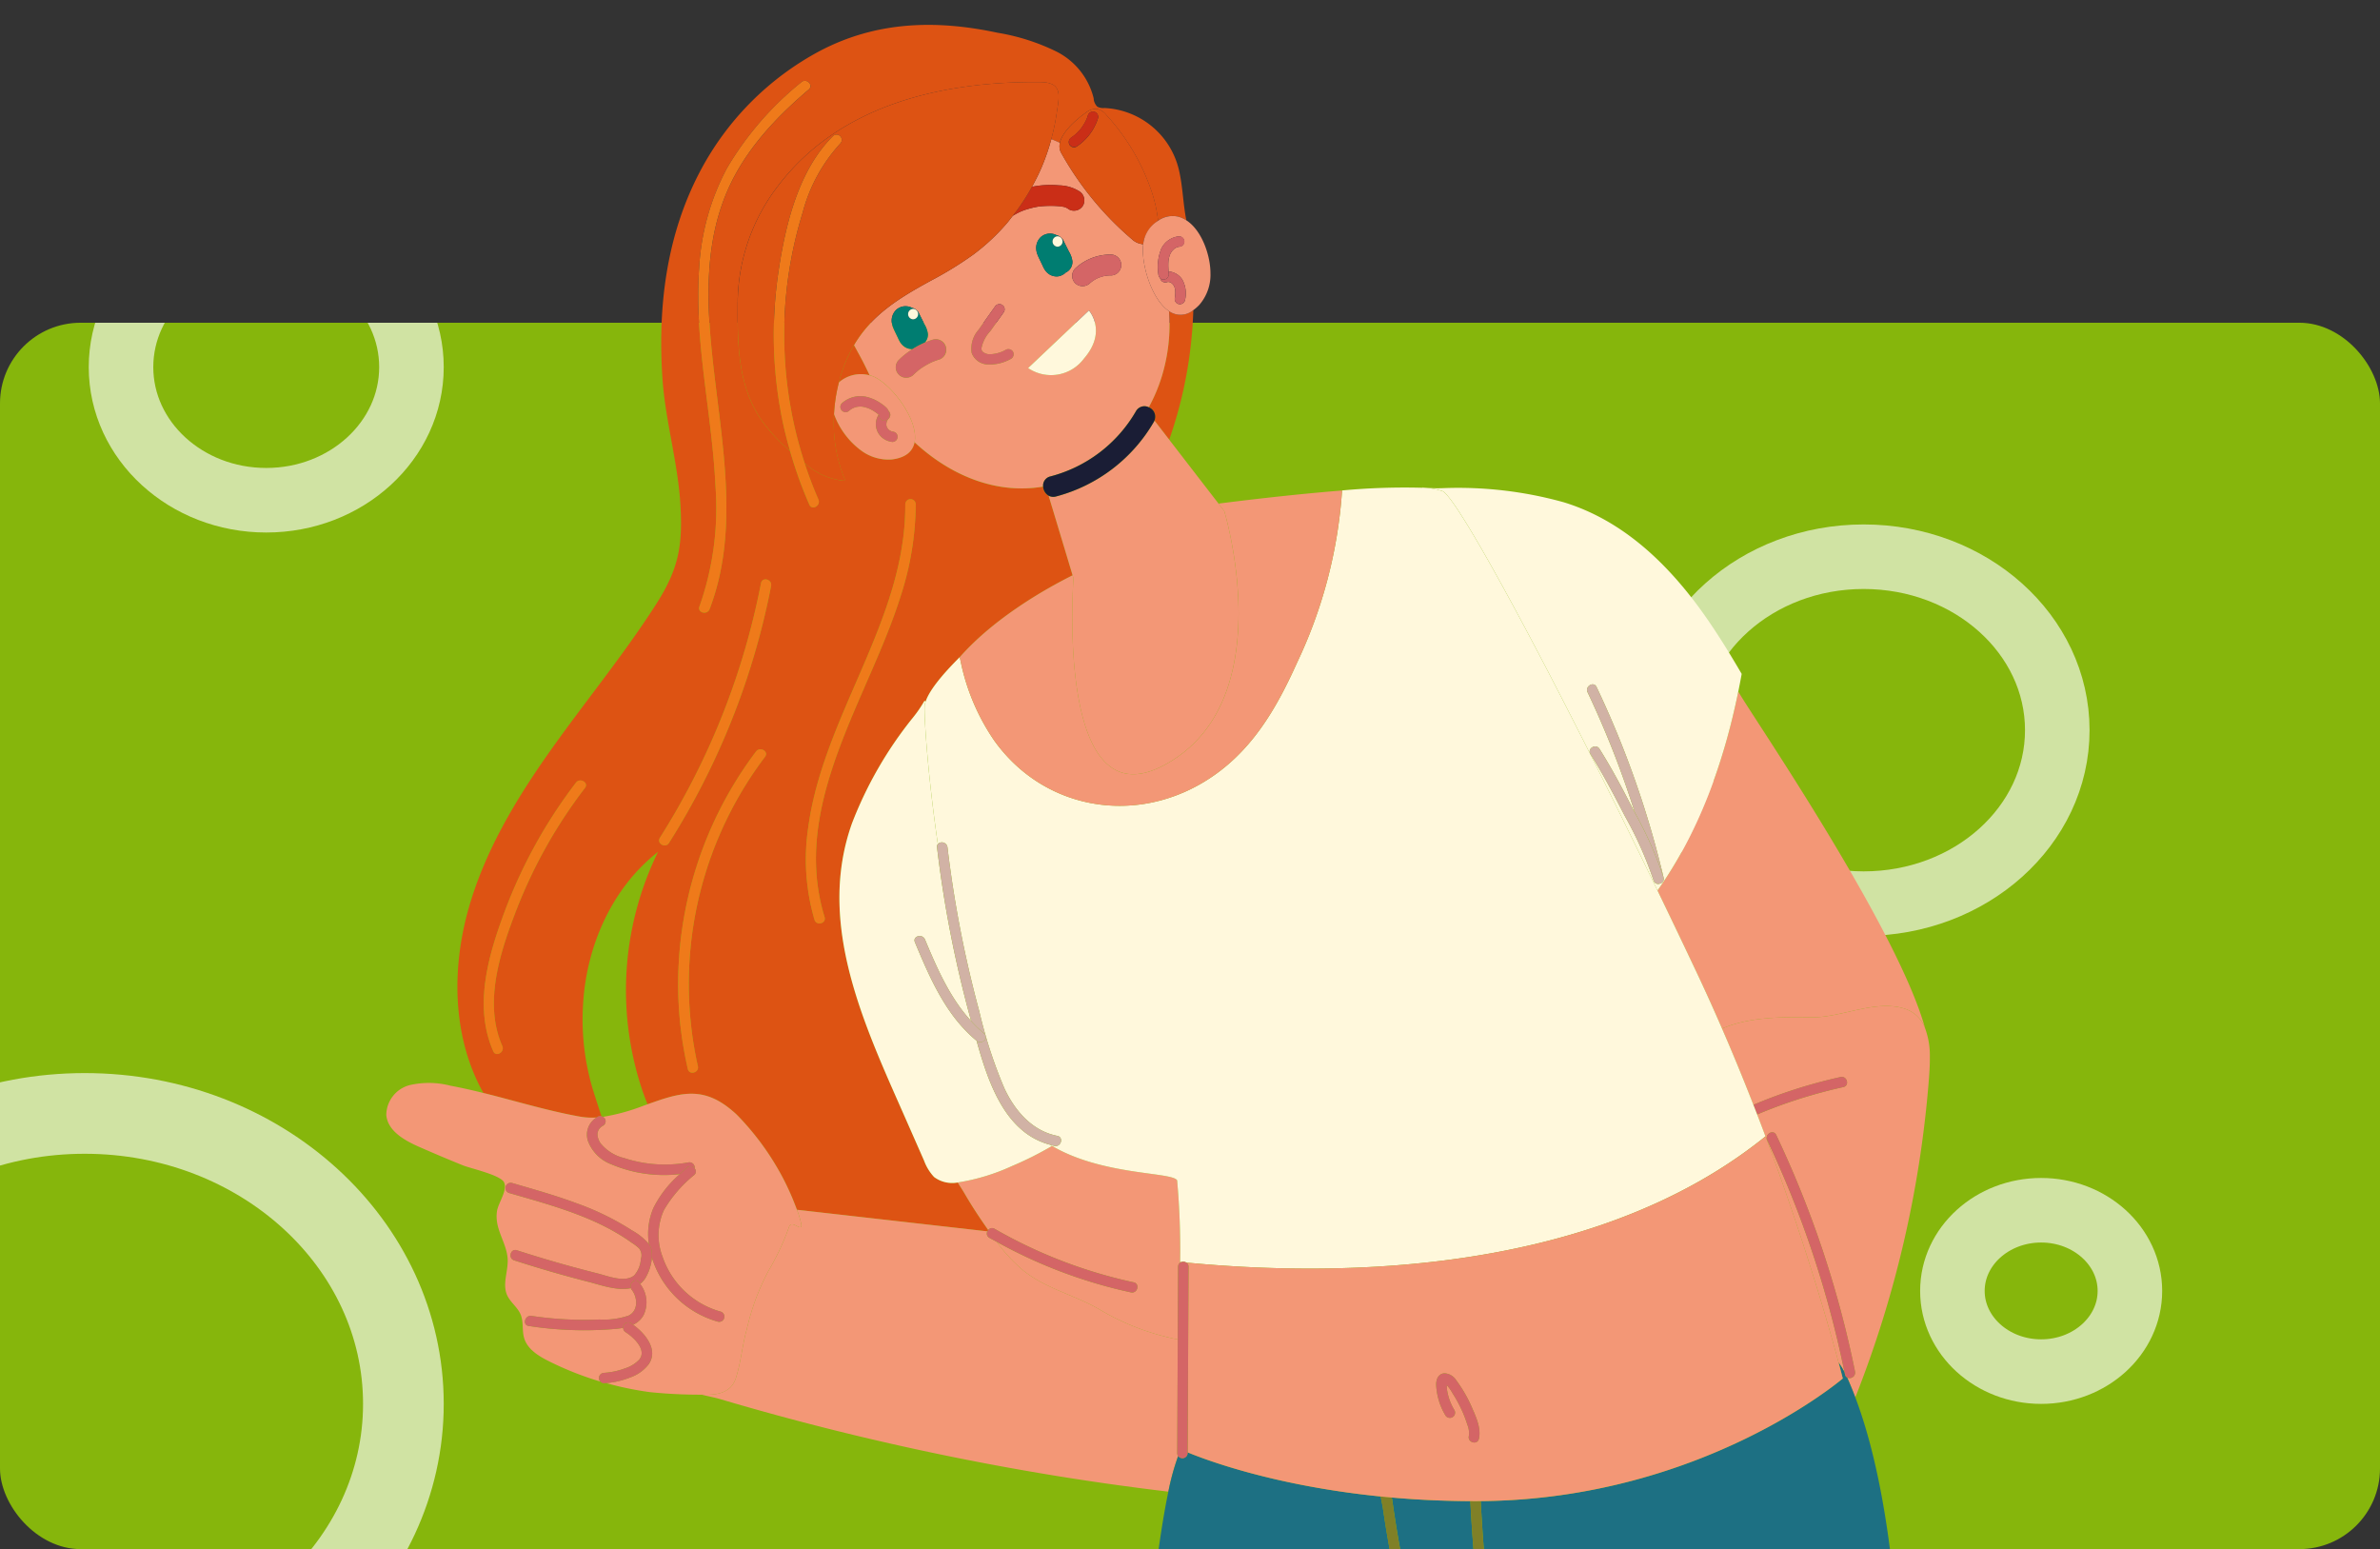 <svg xmlns="http://www.w3.org/2000/svg" xmlns:xlink="http://www.w3.org/1999/xlink" width="295" height="192" viewBox="0 0 295 192">
  <rect x="0" y="0" width="295" height="192" fill="#333333" stroke="none"/>
  <defs>
    <clipPath id="clip-path">
      <rect id="Rectángulo_414858" data-name="Rectángulo 414858" width="295" height="152" rx="10" transform="translate(1125.461 330)" fill="#273603"/>
    </clipPath>
    <clipPath id="clip-path-2">
      <rect id="Rectángulo_414859" data-name="Rectángulo 414859" width="214" height="192" transform="translate(1160.461 269)" fill="#fff" stroke="#707070" stroke-width="1" opacity="0.56"/>
    </clipPath>
  </defs>
  <g id="Grupo_1179828" data-name="Grupo 1179828" transform="translate(-1125.461 -290)">
    <g id="Enmascarar_grupo_1098798" data-name="Enmascarar grupo 1098798" clip-path="url(#clip-path)">
      <g id="Grupo_1179827" data-name="Grupo 1179827">
        <rect id="Rectángulo_414858-2" data-name="Rectángulo 414858" width="295" height="152" rx="10" transform="translate(1125.461 330)" fill="#86b60c"/>
        <g id="Elipse_13083" data-name="Elipse 13083" transform="translate(1091.461 423)" fill="none" stroke="#e6f0cd" stroke-width="10" opacity="0.78">
          <ellipse cx="44.5" cy="41" rx="44.5" ry="41" stroke="none"/>
          <ellipse cx="44.5" cy="41" rx="39.5" ry="36" fill="none"/>
        </g>
        <g id="Elipse_13084" data-name="Elipse 13084" transform="translate(1328.461 355)" fill="none" stroke="#e6f0cd" stroke-width="8" opacity="0.78">
          <ellipse cx="28" cy="25.5" rx="28" ry="25.5" stroke="none"/>
          <ellipse cx="28" cy="25.5" rx="24" ry="21.5" fill="none"/>
        </g>
        <g id="Elipse_13085" data-name="Elipse 13085" transform="translate(1136.461 315)" fill="none" stroke="#e6f0cd" stroke-width="8" opacity="0.78">
          <ellipse cx="22" cy="20.5" rx="22" ry="20.5" stroke="none"/>
          <ellipse cx="22" cy="20.5" rx="18" ry="16.5" fill="none"/>
        </g>
        <g id="Elipse_13086" data-name="Elipse 13086" transform="translate(1363.461 436)" fill="none" stroke="#e6f0cd" stroke-width="8" opacity="0.78">
          <ellipse cx="15" cy="14" rx="15" ry="14" stroke="none"/>
          <ellipse cx="15" cy="14" rx="11" ry="10" fill="none"/>
        </g>
      </g>
    </g>
    <g id="Enmascarar_grupo_1098797" data-name="Enmascarar grupo 1098797" transform="translate(0 21)" clip-path="url(#clip-path-2)">
      <g id="_16308819_60c822c622ab9023d35eb71c" data-name="16308819_60c822c622ab9023d35eb71c" transform="translate(708.952 110.819)">
        <path id="Trazado_1032831" data-name="Trazado 1032831" d="M625.471,800.079c-5.709,4.451-8.886,11.674-9.3,18.9a30.125,30.125,0,0,0,1.2,10.515c.109.354.537,1.707,1.08,3.35a.607.607,0,0,1,.18.079,24.8,24.8,0,0,0,4.97-1.358l.561-.2c-.307-.768-.578-1.515-.811-2.23A38.969,38.969,0,0,1,625.471,800.079Z" transform="translate(-127.395 -536.322)" fill="none"/>
        <path id="Trazado_1032832" data-name="Trazado 1032832" d="M1056.023,381.726a22.111,22.111,0,0,1-.961,8.3,20.6,20.6,0,0,1-1.549,3.614,1.247,1.247,0,0,1,.7,1.64l1.834,2.376a53.559,53.559,0,0,0,2.985-16.06A2.467,2.467,0,0,1,1056.023,381.726Z" transform="translate(-494.612 -184.983)" fill="#dd5313"/>
        <path id="Trazado_1032833" data-name="Trazado 1032833" d="M536.7,296.679c.051-.032.1-.069.15-.1a.608.608,0,0,1,.453-.057c-.543-1.643-.971-3-1.08-3.35a30.128,30.128,0,0,1-1.2-10.515c.411-7.227,3.589-14.45,9.3-18.9a38.969,38.969,0,0,0-2.118,29.059c.233.715.5,1.462.811,2.23,3.721-1.316,6.539-2.292,10.029.411q.521.4,1,.847a33.443,33.443,0,0,1,5.823,8.018,32.922,32.922,0,0,1,1.665,3.8L585.14,310.8a.723.723,0,0,1,.1-.163c-1.033-1.459-2.018-2.953-2.916-4.5-.242-.417-.551-.892-.87-1.392a3.749,3.749,0,0,1-2.922-.677,5.987,5.987,0,0,1-1.245-2.036l-2.4-5.451c-5-11.36-10.983-23.886-6.524-36.374a48.731,48.731,0,0,1,7.531-13.059,15.659,15.659,0,0,0,1.447-2.107l.138.1c.49-1.46,2.195-3.478,4.221-5.494,4.345-4.941,10.742-8.532,14-10.161l-2.972-9.864a1.393,1.393,0,0,1-.687-1.122c-5.816.993-11.508-1.379-15.931-5.495-.216,1.091-1.052,1.91-2.83,2.124a5.686,5.686,0,0,1-3.977-1.248,9.727,9.727,0,0,1-3.18-4.383,18.512,18.512,0,0,0,1.416,8.28,8.347,8.347,0,0,1-5.068-2.219c.5,1.534,1.069,3.046,1.716,4.526.331.756-.784,1.413-1.117.653a53.388,53.388,0,0,1-2.4-6.673,20.489,20.489,0,0,1-3.636-3.958c-2.934-4.382-2.872-9.7-2.843-14.738a23.963,23.963,0,0,1,5.018-14.176c7.652-10.054,20.365-12.935,32.433-12.837,2.931.024,2.394,1.722,2.053,4.045a25.9,25.9,0,0,1-.642,3.033c.36.138.716.286,1.066.453.331-1.471,2.195-3.014,3.188-3.712a2.037,2.037,0,0,1,1.482-.492,2.158,2.158,0,0,1,1.1.762,26.538,26.538,0,0,1,5.593,9.446,17.239,17.239,0,0,1,.812,3.652,3.084,3.084,0,0,1,2.547-.5,3.546,3.546,0,0,1,.957.443c0-.02-.006-.04-.01-.06-.419-2.13-.436-4.372-.971-6.438a9.97,9.97,0,0,0-9.186-7.421,1.479,1.479,0,0,1-.871-.169,1.54,1.54,0,0,1-.448-1.038,8.831,8.831,0,0,0-4.638-5.8,26.154,26.154,0,0,0-7.285-2.322c-7.619-1.628-14.987-1.426-21.994,2.247a35.8,35.8,0,0,0-14.827,14.859c-4.226,7.972-5.308,16.89-4.7,25.783.365,5.3,1.933,10.424,2.23,15.729.276,4.935-.219,7.827-2.982,12.154-4.027,6.306-8.812,12.091-13.138,18.2s-8.237,12.642-10.221,19.856-1.888,15.225,1.535,21.879c.121.236.257.464.388.7,3.994.991,7.945,2.213,11.969,2.929A8.8,8.8,0,0,0,536.7,296.679Zm26.236-35.954c1.888-13.96,12.113-25.714,12.028-40.059a.647.647,0,0,1,1.293,0,37.293,37.293,0,0,1-1.83,11.27c-3.974,12.792-13.762,25.918-9.469,39.9.245.8-1,1.137-1.247.343A26.674,26.674,0,0,1,562.936,260.725Zm-5.357-8.748a46.7,46.7,0,0,0-8.325,38.348c.186.811-1.061,1.155-1.247.344a46.926,46.926,0,0,1-1.176-9.127,47.948,47.948,0,0,1,9.632-30.218C556.96,250.67,558.083,251.315,557.578,251.977Zm-8.171-60.544a29.815,29.815,0,0,1,3.45-12.4,39.279,39.279,0,0,1,9.229-10.667c.631-.536,1.55.375.914.914-4.093,3.475-7.872,7.5-10.051,12.472-3.569,8.146-2.33,17.371-1.278,25.911,1.063,8.627,2.227,17.689-.968,26.024-.3.77-1.545.434-1.247-.344a36.68,36.68,0,0,0,1.977-14.96C551.013,209.389,548.772,200.466,549.408,191.433Zm-4.854,70.575a91.609,91.609,0,0,0,12.528-31.548c.159-.817,1.4-.469,1.247.344a92.609,92.609,0,0,1-12.658,31.857C545.225,263.363,544.107,262.713,544.554,262.008Zm-19.541,25.821c.333.755-.782,1.413-1.117.653-2.471-5.607-.6-11.952,1.439-17.394a61.932,61.932,0,0,1,8.807-15.9c.5-.653,1.622-.008,1.117.653a60.969,60.969,0,0,0-8.429,14.943C524.815,275.974,522.624,282.409,525.013,287.829Z" transform="translate(-46.244)" fill="#dd5313"/>
        <path id="Trazado_1032834" data-name="Trazado 1032834" d="M814.068,413.25a4.122,4.122,0,0,1,3.812-.882c-.416-.873-.845-1.756-1.337-2.642q-.3-.548-.6-1.1a16.591,16.591,0,0,0-1.235,2.59A19.884,19.884,0,0,0,814.068,413.25Z" transform="translate(-293.583 -207.668)" fill="#dd5313"/>
        <path id="Trazado_1032835" data-name="Trazado 1032835" d="M766.979,1106.759q.033-7.048.066-14.1a30.29,30.29,0,0,1-9.579-3.643c-2.628-1.568-5.651-2.354-8.254-3.974a13.3,13.3,0,0,1-1.3-.915,19.808,19.808,0,0,1-3.306-3.562c-.305-.169-.614-.33-.916-.5a.592.592,0,0,1-.242-.8l-23.607-2.675a9.711,9.711,0,0,1,.544,1.837c.108,1-1.182-.678-1.516.272a30.005,30.005,0,0,1-2.488,5.342,28.79,28.79,0,0,0-2.761,7.4c-.568,1.964-.72,4.136-1.36,6.052-.6,1.793-2.328,2.077-3.956,2.022l-.281-.007c.789.192,1.615.347,2.353.565q5.45,1.613,10.952,3.041,14.988,3.892,30.292,6.4,7.106,1.164,14.26,2.013a29.807,29.807,0,0,1,1.214-4.413A.586.586,0,0,1,766.979,1106.759Z" transform="translate(-204.554 -768.47)" fill="#f39776"/>
        <path id="Trazado_1032836" data-name="Trazado 1032836" d="M491.4,1014.439a8.941,8.941,0,0,0,2.574-.556,4.123,4.123,0,0,0,1.774-1.091c1-1.221-.756-2.789-1.707-3.4a.6.6,0,0,1-.289-.525c-.288.054-.58.094-.867.121a44.77,44.77,0,0,1-10.842-.356c-.822-.123-.471-1.369.343-1.247a44.441,44.441,0,0,0,8.415.446,9.587,9.587,0,0,0,3.61-.481c1.238-.593,1.14-2.264.391-3.214a.678.678,0,0,1-.1-.189c-1.663.373-3.788-.4-5.252-.777q-4.649-1.191-9.217-2.67c-.79-.255-.45-1.5.344-1.247q4.954,1.6,10.005,2.87c1.235.309,3.408,1.2,4.542.23a3.341,3.341,0,0,0,.815-2.015,1.379,1.379,0,0,0-.215-1.317,5.418,5.418,0,0,0-.865-.664c-4.489-3.247-9.995-4.682-15.238-6.2a.647.647,0,0,1,.344-1.247c2.672.775,5.354,1.526,7.964,2.5a33.3,33.3,0,0,1,6.942,3.394,7.36,7.36,0,0,1,2.07,1.683,8.184,8.184,0,0,1,.568-4.5,13.633,13.633,0,0,1,3.268-4.173,16.732,16.732,0,0,1-8.482-1.208,4.968,4.968,0,0,1-2.9-2.864,2.49,2.49,0,0,1,1.058-2.944,8.765,8.765,0,0,1-2.039-.11c-4.023-.716-7.975-1.938-11.969-2.929-1.352-.336-2.71-.645-4.077-.9a10.673,10.673,0,0,0-5.06-.084,3.87,3.87,0,0,0-2.919,3.713c.182,1.973,2.24,3.14,4.053,3.937q2.694,1.186,5.422,2.291c.964.391,4.665,1.2,5.116,2.1.49.978-.72,2.553-.871,3.6-.308,2.141,1.041,3.625,1.3,5.633.206,1.589-.692,3.287-.047,4.753.4.9,1.3,1.5,1.681,2.411s.153,1.982.438,2.933c.408,1.358,1.747,2.191,3.013,2.829a39.373,39.373,0,0,0,6.42,2.544.637.637,0,0,1,.477-1.069Z" transform="translate(0 -686.108)" fill="#f39776"/>
        <path id="Trazado_1032837" data-name="Trazado 1032837" d="M644.743,1022.232c.64-1.917.792-4.089,1.36-6.052a28.794,28.794,0,0,1,2.761-7.4,30.01,30.01,0,0,0,2.488-5.342c.333-.949,1.623.729,1.516-.271a9.719,9.719,0,0,0-.544-1.837,32.9,32.9,0,0,0-1.664-3.8,33.435,33.435,0,0,0-5.823-8.018q-.482-.443-1-.847c-3.49-2.7-6.308-1.727-10.029-.411l-.561.2a24.8,24.8,0,0,1-4.97,1.358.624.624,0,0,1,.02,1.095c-.884.48-.833,1.388-.327,2.16a5.342,5.342,0,0,0,2.941,1.853,16.155,16.155,0,0,0,7.936.543.655.655,0,0,1,.8.743.562.562,0,0,1-.052.812,15.981,15.981,0,0,0-3.748,4.331,7.506,7.506,0,0,0-.188,5.778,10.624,10.624,0,0,0,7.214,6.825.647.647,0,0,1-.344,1.247,11.963,11.963,0,0,1-8.118-7.729c-.024-.072-.041-.145-.063-.217a5.8,5.8,0,0,1-.843,2.608,2.786,2.786,0,0,1-.615.662,3.715,3.715,0,0,1,.44,3.839,2.749,2.749,0,0,1-1.306,1.217c1.488,1.068,3.156,3.091,1.934,4.888a4.892,4.892,0,0,1-2.294,1.64,10,10,0,0,1-3,.7,39.948,39.948,0,0,0,5.435,1.124,61.214,61.214,0,0,0,6.409.315c.094,0,.187,0,.281.007C642.415,1024.308,644.145,1024.024,644.743,1022.232Z" transform="translate(-137.036 -693.206)" fill="#f39776"/>
        <path id="Trazado_1032838" data-name="Trazado 1032838" d="M620.826,1004.257c-.054.029-.1.067-.151.1a2.49,2.49,0,0,0-1.058,2.943,4.968,4.968,0,0,0,2.9,2.864,16.733,16.733,0,0,0,8.482,1.208c.287-.271.577-.538.866-.8a.648.648,0,0,1,.967.1.655.655,0,0,0-.8-.743,16.154,16.154,0,0,1-7.936-.543,5.344,5.344,0,0,1-2.942-1.853c-.506-.772-.557-1.68.327-2.16a.624.624,0,0,0-.02-1.095.618.618,0,0,0-.633-.022Z" transform="translate(-130.22 -707.677)" fill="#d46566"/>
        <path id="Trazado_1032839" data-name="Trazado 1032839" d="M671.566,1043.1c-.289.263-.578.53-.866.8a13.631,13.631,0,0,0-3.268,4.173,8.184,8.184,0,0,0-.568,4.505,2.031,2.031,0,0,1,.332.774,3.574,3.574,0,0,1,.039.9c.022.072.039.146.063.217a11.964,11.964,0,0,0,8.118,7.729.647.647,0,0,0,.344-1.247,10.623,10.623,0,0,1-7.214-6.825,7.506,7.506,0,0,1,.188-5.778,15.982,15.982,0,0,1,3.748-4.331.562.562,0,0,0,.052-.812A.646.646,0,0,0,671.566,1043.1Z" transform="translate(-169.92 -740.206)" fill="#d46566"/>
        <path id="Trazado_1032840" data-name="Trazado 1032840" d="M574.652,1064.089a2.029,2.029,0,0,0-.332-.774,7.364,7.364,0,0,0-2.07-1.684,33.312,33.312,0,0,0-6.942-3.394c-2.61-.97-5.292-1.72-7.964-2.5a.647.647,0,0,0-.344,1.247c5.243,1.522,10.749,2.956,15.238,6.2a5.4,5.4,0,0,1,.865.664,1.379,1.379,0,0,1,.215,1.317,3.342,3.342,0,0,1-.815,2.015c-1.133.973-3.306.079-4.541-.23q-5.05-1.265-10.005-2.87c-.794-.256-1.134.992-.344,1.247q4.567,1.473,9.217,2.67c1.465.375,3.59,1.15,5.252.776-.236-.618.544-1.318,1.01-.726.051.064.093.134.14.2a2.782,2.782,0,0,0,.615-.662,5.8,5.8,0,0,0,.843-2.608A3.569,3.569,0,0,0,574.652,1064.089Z" transform="translate(-77.376 -750.942)" fill="#d46566"/>
        <path id="Trazado_1032841" data-name="Trazado 1032841" d="M584.672,1132.19a.672.672,0,0,0,.1.188c.749.951.848,2.621-.391,3.214a9.581,9.581,0,0,1-3.61.481,44.44,44.44,0,0,1-8.415-.446c-.814-.122-1.165,1.125-.344,1.247a44.771,44.771,0,0,0,10.842.356c.287-.027.578-.067.867-.121a.622.622,0,0,1,.941-.592c.1.063.2.131.3.2a2.748,2.748,0,0,0,1.306-1.217,3.715,3.715,0,0,0-.44-3.839c-.047-.067-.09-.137-.14-.2C585.216,1130.873,584.437,1131.573,584.672,1132.19Z" transform="translate(-89.967 -814.352)" fill="#d46566"/>
        <path id="Trazado_1032842" data-name="Trazado 1032842" d="M634.917,1168.678c1.222-1.8-.446-3.82-1.934-4.887-.1-.072-.2-.14-.3-.2a.622.622,0,0,0-.941.592.6.6,0,0,0,.289.525c.951.612,2.705,2.18,1.707,3.4a4.123,4.123,0,0,1-1.774,1.091,8.93,8.93,0,0,1-2.574.556.637.637,0,0,0-.477,1.069.586.586,0,0,0,.477.224c.077-.005.152-.017.229-.023a10,10,0,0,0,3-.7A4.9,4.9,0,0,0,634.917,1168.678Z" transform="translate(-137.993 -841.421)" fill="#d46566"/>
        <path id="Trazado_1032843" data-name="Trazado 1032843" d="M933.44,1041.772c0-.029,0-.058,0-.087h0a96.411,96.411,0,0,0-.372-10.112c-.547-1.073-9.221-.578-15.5-4.27a42.506,42.506,0,0,1-5,2.505,25.354,25.354,0,0,1-6.7,2.022c.319.5.628.975.87,1.392.9,1.547,1.883,3.041,2.916,4.5a.6.6,0,0,1,.79-.153,59.79,59.79,0,0,0,17.241,6.635c.815.176.468,1.422-.344,1.247a60.937,60.937,0,0,1-16.634-6.261,19.819,19.819,0,0,0,3.306,3.562,13.364,13.364,0,0,0,1.3.915c2.6,1.619,5.626,2.406,8.254,3.973a30.285,30.285,0,0,0,9.579,3.643q.021-4.508.042-9.016A.585.585,0,0,1,933.44,1041.772Z" transform="translate(-370.655 -727.09)" fill="#f39776"/>
        <path id="Trazado_1032844" data-name="Trazado 1032844" d="M946.267,1098.707c.811.176,1.158-1.071.344-1.247a59.8,59.8,0,0,1-17.241-6.635.6.6,0,0,0-.79.153.739.739,0,0,0-.1.163.592.592,0,0,0,.242.8c.3.174.611.336.916.5A60.872,60.872,0,0,0,946.267,1098.707Z" transform="translate(-389.579 -780.346)" fill="#d46566"/>
        <path id="Trazado_1032845" data-name="Trazado 1032845" d="M1656.91,958.042c0,.044,0,.087,0,.131C1656.912,958.13,1656.91,958.086,1656.91,958.042Z" transform="translate(-1001.202 -668.941)" fill="#f39776"/>
        <path id="Trazado_1032846" data-name="Trazado 1032846" d="M1451.45,711.3c1.073,2.274,2.1,4.55,3.078,6.813,3.4-1.462,7.431-1.455,11.083-1.4,3.674.057,7.868-2.22,11.507-1.085a3.977,3.977,0,0,1,2.576,2.429c-3.155-11.372-18.187-33.927-22.129-40.069-.33-.514-.672-1.067-1.025-1.64-1.782,8.748-4.87,17.41-10.011,24.649Q1448.967,706.043,1451.45,711.3Z" transform="translate(-824.574 -432.443)" fill="#f39776"/>
        <path id="Trazado_1032847" data-name="Trazado 1032847" d="M1521.548,921.947a3.977,3.977,0,0,0-2.576-2.429c-3.639-1.135-7.833,1.143-11.507,1.085-3.652-.057-7.683-.064-11.083,1.4,1.389,3.2,2.686,6.366,3.889,9.448.338-.143.675-.287,1.016-.424q1.566-.631,3.165-1.175a62.716,62.716,0,0,1,6.621-1.849c.812-.181,1.156,1.067.344,1.247a62.636,62.636,0,0,0-7.094,2.012q-1.712.6-3.387,1.3c-.065.027-.132.059-.2.089q.527,1.367,1.031,2.71a58.406,58.406,0,0,1-5.122,3.7,58.344,58.344,0,0,0,5.123-3.7c4.827,12.89,7.9,23.714,9.056,28.015a10.419,10.419,0,0,1,.739,1.217,125.948,125.948,0,0,0-9.581-28.757c-.355-.749.76-1.4,1.117-.653a127.321,127.321,0,0,1,9.77,29.335.683.683,0,0,1-.982.729c.355.787.692,1.613,1.015,2.466A136.109,136.109,0,0,0,1522,928.578c.074-.931.15-1.973.142-3.014,0-.044,0-.087,0-.131A9.691,9.691,0,0,0,1521.548,921.947Z" transform="translate(-866.429 -636.332)" fill="#f39776"/>
        <path id="Trazado_1032848" data-name="Trazado 1032848" d="M1521.29,978.516q1.673-.7,3.387-1.3a62.569,62.569,0,0,1,7.094-2.012c.812-.18.468-1.427-.344-1.247a62.675,62.675,0,0,0-6.622,1.849q-1.6.544-3.165,1.175c-.34.137-.677.281-1.016.424.156.4.313.8.466,1.2C1521.157,978.575,1521.224,978.543,1521.29,978.516Z" transform="translate(-886.782 -682.29)" fill="#d46566"/>
        <path id="Trazado_1032849" data-name="Trazado 1032849" d="M1293.922,568.524c5.141-7.239,8.229-15.9,10.011-24.649.149-.733.292-1.467.424-2.2-1.493-2.558-3.045-5.082-4.762-7.5-4.364-6.134-9.954-11.533-17.306-13.777a48.729,48.729,0,0,0-14.974-1.746,15.625,15.625,0,0,1-2.555-.1c0,.016,0,.033,0,.049a8.274,8.274,0,0,1,2.51.415C1269.21,519.865,1280.885,541.544,1293.922,568.524Zm.287-.854a.586.586,0,0,1-.78-.43,46.378,46.378,0,0,0-3.571-7.982c-1.328-2.586-2.692-5.176-4.241-7.638-.445-.707.675-1.355,1.117-.653,1.586,2.521,2.98,5.175,4.336,7.824l.051.1a116.494,116.494,0,0,0-5.865-14.938c-.356-.748.76-1.4,1.117-.653a118.557,118.557,0,0,1,8.3,23.6A.6.6,0,0,1,1294.209,567.669Z" transform="translate(-671.967 -299.968)" fill="#fff8dc"/>
        <path id="Trazado_1032850" data-name="Trazado 1032850" d="M1073.972,1307.86a57.053,57.053,0,0,1-5.424-2.04,126.573,126.573,0,0,1-12.059-5.878,43.068,43.068,0,0,1-9.074-6.083c-.6-.577.314-1.49.915-.915a30.557,30.557,0,0,0,5.174,3.76c2.31,1.426,4.694,2.731,7.108,3.97,3.128,1.6,6.336,3.187,9.632,4.494-.544-.394-1.091-.787-1.632-1.185a8.9,8.9,0,0,1-3.311-4.435,142.986,142.986,0,0,1-6.051-22.8q-.533-2.862-.954-5.742c-.061-.422-.194-.959-.275-1.5-12.938-1.3-21.378-4.416-23.936-5.465,0,.031,0,.063,0,.095a.651.651,0,0,1-1.176.357,29.815,29.815,0,0,0-1.214,4.413c-4.919,23.3-7.061,101.545-7.061,101.545,14.3,9.905,47.638,2.773,47.638,2.773l2.379-64.921a.577.577,0,0,1-.173-.085C1074.31,1308.1,1074.14,1307.981,1073.972,1307.86Z" transform="translate(-470.367 -925.852)" fill="#1d7083"/>
        <path id="Trazado_1032851" data-name="Trazado 1032851" d="M1245.553,1319.437a86.835,86.835,0,0,0,3.1,9.67c.771,1.872,2.256,2.862,3.84,4.007l3.206,2.318a234.788,234.788,0,0,1-4.716-36.083c-3.464-.019-6.714-.182-9.733-.449.015.065.028.125.034.173A154.406,154.406,0,0,0,1245.553,1319.437Z" transform="translate(-652.225 -955.112)" fill="#1d7083"/>
        <path id="Trazado_1032852" data-name="Trazado 1032852" d="M1355.12,1196c-.018-.09-.04-.178-.058-.268a10.509,10.509,0,0,0-.74-1.217c.346,1.285.523,1.994.523,1.994s-17.465,14.959-44.874,15.2a232.679,232.679,0,0,0,4.758,36.166c3-1.327,6.031-2.566,8.912-4.141a42.619,42.619,0,0,0,10.536-8.069c.574-.6,1.487.311.914.915a43.622,43.622,0,0,1-10.544,8.132c-3.034,1.68-6.24,2.979-9.4,4.385a.658.658,0,0,1-.156.035.69.69,0,0,1-.742.811l.816,65.706a110.346,110.346,0,0,0,42.356-1.178s11.614-82.226-1.018-115.615c-.323-.853-.659-1.679-1.014-2.466A.536.536,0,0,1,1355.12,1196Z" transform="translate(-709.926 -867.474)" fill="#1d7083"/>
        <path id="Trazado_1032853" data-name="Trazado 1032853" d="M1243.833,1298.683a234.813,234.813,0,0,0,4.716,36.083l-3.205-2.318c-1.584-1.144-3.068-2.135-3.84-4.007a86.829,86.829,0,0,1-3.1-9.67,154.476,154.476,0,0,1-4.274-20.365c-.007-.048-.02-.108-.034-.173-.46-.041-.917-.082-1.366-.127.08.539.213,1.075.274,1.5q.419,2.88.954,5.742a142.959,142.959,0,0,0,6.051,22.8,8.9,8.9,0,0,0,3.311,4.435c.541.4,1.087.791,1.632,1.186,1.366.542,2.745,1.041,4.142,1.467a.661.661,0,0,1,.223.12.511.511,0,0,1,.325-.4l.238-.1a232.648,232.648,0,0,1-4.758-36.166c-.219,0-.433.011-.654.011S1244.047,1298.684,1243.833,1298.683Z" transform="translate(-645.081 -954.446)" fill="#808027"/>
        <path id="Trazado_1032854" data-name="Trazado 1032854" d="M1333.6,1533.971a.671.671,0,0,1-.606-.181.6.6,0,0,1-.781.558l-.071-.023.507.365a.564.564,0,0,0,.173.085l.036.008A.688.688,0,0,0,1333.6,1533.971Z" transform="translate(-728.541 -1152.318)" fill="#808027"/>
        <path id="Trazado_1032855" data-name="Trazado 1032855" d="M1192.79,1457.016a.655.655,0,0,0-.222-.12c-1.4-.427-2.776-.926-4.142-1.468-3.3-1.307-6.5-2.889-9.632-4.494-2.414-1.239-4.8-2.544-7.108-3.97a30.538,30.538,0,0,1-5.174-3.76c-.6-.576-1.517.337-.915.914a43.046,43.046,0,0,0,9.074,6.083,126.513,126.513,0,0,0,12.059,5.878,57.232,57.232,0,0,0,5.424,2.04l.071.023a.6.6,0,0,0,.781-.558A.673.673,0,0,1,1192.79,1457.016Z" transform="translate(-588.549 -1076.111)" fill="#808027"/>
        <path id="Trazado_1032856" data-name="Trazado 1032856" d="M1336.09,1462.664a.679.679,0,0,0,.215.568.671.671,0,0,0,.606.181.654.654,0,0,0,.156-.035c3.164-1.406,6.369-2.7,9.4-4.385a43.613,43.613,0,0,0,10.544-8.132c.573-.6-.34-1.52-.914-.914a42.616,42.616,0,0,1-10.536,8.069c-2.881,1.575-5.914,2.815-8.912,4.141l-.238.1A.511.511,0,0,0,1336.09,1462.664Z" transform="translate(-731.849 -1081.76)" fill="#808027"/>
        <path id="Trazado_1032857" data-name="Trazado 1032857" d="M835.871,741.069a42.49,42.49,0,0,0,5-2.505c-.081-.048-.16-.1-.241-.15-5.57-1.463-7.654-7.664-9.116-12.89-3.8-3.134-5.785-7.775-7.641-12.209-.322-.768.93-1.1,1.247-.344,1.492,3.564,3.092,7.243,5.72,10.106a144.584,144.584,0,0,1-4.226-21.536.523.523,0,0,1,.1-.393c-1.348-9.268-1.772-16.7-1.616-17.366.021-.093.065-.2.1-.294l-.138-.1a15.64,15.64,0,0,1-1.447,2.107,48.733,48.733,0,0,0-7.531,13.059c-4.459,12.488,1.522,25.014,6.524,36.374l2.4,5.451a5.985,5.985,0,0,0,1.246,2.036,3.749,3.749,0,0,0,2.922.677A25.4,25.4,0,0,0,835.871,741.069Z" transform="translate(-293.961 -438.351)" fill="#fff8dc"/>
        <path id="Trazado_1032858" data-name="Trazado 1032858" d="M914.986,555.023c-8.855,5.386-19.981,3.415-26.061-5.1a26.819,26.819,0,0,1-4.159-9.818c-.036-.17-.078-.336-.119-.5-2.026,2.017-3.731,4.034-4.221,5.494-.033.1-.077.2-.1.294-.156.67.269,8.1,1.616,17.366a.7.7,0,0,1,1.192.393A142.275,142.275,0,0,0,887.08,583.5a57.732,57.732,0,0,0,3.115,9.554c1.3,2.769,3.429,5.262,6.557,5.877.817.161.469,1.407-.344,1.247-.192-.038-.365-.1-.549-.148.081.049.159.1.241.15,6.276,3.692,14.95,3.2,15.5,4.27a96.457,96.457,0,0,1,.372,10.112h0l.135.013a.712.712,0,0,1,.631.059c21.909,2.1,47.758.262,66.668-11.944a58.415,58.415,0,0,0,5.122-3.7q-.5-1.34-1.031-2.71c-.153-.4-.31-.8-.466-1.2-1.2-3.082-2.5-6.248-3.889-9.448-.982-2.263-2.005-4.539-3.078-6.813q-2.477-5.247-4.921-10.3c-13.037-26.979-24.712-48.659-26.653-49.5a8.264,8.264,0,0,0-2.51-.415,83.284,83.284,0,0,0-9.936.332,58.769,58.769,0,0,1-5.578,21.339C923.818,546.169,920.664,551.57,914.986,555.023Z" transform="translate(-349.187 -299.967)" fill="#fff8dc"/>
        <path id="Trazado_1032859" data-name="Trazado 1032859" d="M894.128,814.887a15.847,15.847,0,0,0,1.617,1.557c.644.528-.276,1.438-.914.914l-.027-.025c1.462,5.226,3.546,11.427,9.116,12.89.184.048.358.111.549.148.813.16,1.161-1.086.344-1.247-3.129-.616-5.252-3.109-6.557-5.877a57.726,57.726,0,0,1-3.115-9.554,142.273,142.273,0,0,1-3.944-20.343.7.7,0,0,0-1.192-.393.524.524,0,0,0-.1.393A144.614,144.614,0,0,0,894.128,814.887Z" transform="translate(-357.247 -530.161)" fill="#d1b2a5"/>
        <path id="Trazado_1032860" data-name="Trazado 1032860" d="M881.151,877.218a15.854,15.854,0,0,1-1.617-1.557c-2.627-2.863-4.228-6.542-5.72-10.106-.317-.756-1.568-.424-1.247.344,1.857,4.434,3.839,9.075,7.642,12.208l.027.025C880.875,878.656,881.8,877.746,881.151,877.218Z" transform="translate(-342.654 -590.934)" fill="#d1b2a5"/>
        <path id="Trazado_1032861" data-name="Trazado 1032861" d="M1443.46,821.984a.586.586,0,0,0,.78.43A.619.619,0,0,1,1443.46,821.984Z" transform="translate(-821.997 -554.712)" fill="#d1b2a5"/>
        <path id="Trazado_1032862" data-name="Trazado 1032862" d="M1393.275,671.023c-.357-.751-1.472-.1-1.117.653a116.519,116.519,0,0,1,5.865,14.938,46.693,46.693,0,0,1,3.555,8.006A118.689,118.689,0,0,0,1393.275,671.023Z" transform="translate(-778.868 -427.693)" fill="#d1b2a5"/>
        <path id="Trazado_1032863" data-name="Trazado 1032863" d="M1399.736,726.9l-.051-.1c-1.356-2.649-2.75-5.3-4.336-7.824-.442-.7-1.561-.054-1.117.653,1.548,2.462,2.912,5.052,4.24,7.638a46.382,46.382,0,0,1,3.571,7.982.619.619,0,0,0,.78.43.6.6,0,0,0,.467-.773A46.68,46.68,0,0,0,1399.736,726.9Z" transform="translate(-780.582 -467.974)" fill="#d1b2a5"/>
        <path id="Trazado_1032864" data-name="Trazado 1032864" d="M932.615,555.05c-13.421,7.018-11.1-23.235-11.1-23.235l-.111-.369c-3.256,1.629-9.654,5.22-14,10.161.041.16.083.326.119.5a26.816,26.816,0,0,0,4.159,9.818c6.08,8.515,17.206,10.486,26.061,5.1,5.678-3.454,8.832-8.855,11.48-14.745a58.767,58.767,0,0,0,5.578-21.339c-6.487.51-13.374,1.372-15.312,1.622l.711.922S947.459,547.288,932.615,555.05Z" transform="translate(-371.944 -301.964)" fill="#f39776"/>
        <path id="Trazado_1032865" data-name="Trazado 1032865" d="M1077.854,1116.954l-.135-.013h0c0,.029,0,.058,0,.087A.664.664,0,0,1,1077.854,1116.954Z" transform="translate(-514.935 -802.347)" fill="#f39776"/>
        <path id="Trazado_1032866" data-name="Trazado 1032866" d="M1082.49,1035.542a.573.573,0,0,1,.277.512q-.053,11.509-.107,23.017c2.557,1.05,11,4.164,23.935,5.466.449.045.906.087,1.366.127,3.019.267,6.269.431,9.733.449.214,0,.424.006.64.006s.434-.009.653-.011c27.409-.237,44.874-15.2,44.874-15.2s-.177-.709-.523-1.994c-1.158-4.3-4.229-15.125-9.056-28.016a58.362,58.362,0,0,1-5.123,3.7C1130.248,1035.8,1104.4,1037.645,1082.49,1035.542Zm36.267,21.841c-.185.812-1.432.466-1.247-.344a2.662,2.662,0,0,0-.18-1.39c-.148-.465-.316-.925-.5-1.375a16.888,16.888,0,0,0-1.35-2.55,5.266,5.266,0,0,0-.694-.983c0,.16-.008.336.007.453a6.771,6.771,0,0,0,.929,2.633.647.647,0,0,1-1.117.653,8.077,8.077,0,0,1-1.143-3.717c-.036-.682.232-1.453,1.029-1.5a1.831,1.831,0,0,1,1.464.873,16.712,16.712,0,0,1,1.94,3.366C1118.406,1054.685,1119.055,1056.074,1118.757,1057.382Z" transform="translate(-518.94 -720.876)" fill="#f39776"/>
        <path id="Trazado_1032867" data-name="Trazado 1032867" d="M1076.878,1117.344a.572.572,0,0,0-.276-.512.712.712,0,0,0-.631-.059.648.648,0,0,0-.134.075.583.583,0,0,0-.252.5q-.021,4.508-.042,9.016-.033,7.048-.066,14.1a.592.592,0,0,0,.117.357.651.651,0,0,0,1.176-.357c0-.031,0-.063,0-.095Q1076.826,1128.852,1076.878,1117.344Z" transform="translate(-513.053 -802.166)" fill="#d46566"/>
        <path id="Trazado_1032868" data-name="Trazado 1032868" d="M1278,1203.8a1.833,1.833,0,0,0-1.464-.873c-.8.042-1.065.813-1.029,1.5a8.077,8.077,0,0,0,1.143,3.717.647.647,0,0,0,1.117-.653,6.773,6.773,0,0,1-.929-2.633c-.014-.116,0-.292-.007-.452a5.219,5.219,0,0,1,.694.983,16.921,16.921,0,0,1,1.35,2.55c.189.449.357.909.5,1.375a2.662,2.662,0,0,1,.18,1.39c-.185.81,1.062,1.156,1.247.344.3-1.309-.351-2.7-.865-3.876A16.731,16.731,0,0,0,1278,1203.8Z" transform="translate(-680.983 -874.538)" fill="#d46566"/>
        <path id="Trazado_1032869" data-name="Trazado 1032869" d="M989.173,467.049a19.892,19.892,0,0,1-12.132,9.254,1.214,1.214,0,0,1-.912-.1l2.972,9.864.111.369s-2.319,30.253,11.1,23.235c14.844-7.761,7.585-31.57,7.585-31.57l-.711-.922-6.108-7.916-1.834-2.376A1.124,1.124,0,0,1,989.173,467.049Z" transform="translate(-429.644 -256.586)" fill="#f39776"/>
        <path id="Trazado_1032870" data-name="Trazado 1032870" d="M850.1,291.331a17.269,17.269,0,0,0,10.586-8.065,1.2,1.2,0,0,1,1.6-.5,20.606,20.606,0,0,0,1.549-3.614,22.112,22.112,0,0,0,.961-8.3c-2.145-1.418-3.49-5.822-3.2-8.28a3.806,3.806,0,0,1-.69-.172,2.355,2.355,0,0,1-.734-.478,39.049,39.049,0,0,1-8.755-10.7,1.686,1.686,0,0,1-.145-1.228c-.35-.167-.706-.316-1.066-.453a26.688,26.688,0,0,1-1.243,3.581c-.341.791-.734,1.559-1.15,2.315.36-.067.723-.125,1.091-.163a11.786,11.786,0,0,1,2.268-.011,4.9,4.9,0,0,1,2.5.732,1.33,1.33,0,0,1,.464,1.769,1.3,1.3,0,0,1-1.769.464,1.538,1.538,0,0,0-.8-.328c-.05-.012-.073-.019-.086-.023s-.043,0-.108-.008c-.183-.019-.365-.035-.548-.047a13.631,13.631,0,0,0-1.926.037q-.24.03-.066,0c-.091.013-.181.027-.272.042q-.2.034-.4.076-.47.1-.928.239a6.67,6.67,0,0,0-1.686.757c-.035.021-.072.033-.108.05-.249.318-.491.643-.754.949a25.442,25.442,0,0,1-4.151,3.87,43.579,43.579,0,0,1-5.144,3.172c-4.089,2.226-7.439,4.3-9.643,8.045q.3.555.6,1.1c.491.887.921,1.769,1.337,2.642a3.5,3.5,0,0,1,.444.137c2.3.98,5.669,5.431,5.128,8.165,4.423,4.115,10.115,6.487,15.931,5.495A1.169,1.169,0,0,1,850.1,291.331ZM836.211,276.88c-.232.071-.458.156-.684.245a8.915,8.915,0,0,0-1.707.994,9.089,9.089,0,0,0-.688.607A1.293,1.293,0,0,1,831.3,276.9a10.054,10.054,0,0,1,1.7-1.34c-.018,0-.034.006-.053.006a1.774,1.774,0,0,1-.854-.233,1.937,1.937,0,0,1-.624-.619,3.92,3.92,0,0,1-.275-.532l-.292-.607c-.129-.267-.258-.533-.36-.811a1.529,1.529,0,0,1-.069-.245,2.215,2.215,0,0,1-.059-.546,1.868,1.868,0,0,1,.523-1.242,1.715,1.715,0,0,1,1.183-.483,1.776,1.776,0,0,1,.829.2c.012,0,.026,0,.037.006a1.311,1.311,0,0,1,.773.594l.713,1.426a3.1,3.1,0,0,1,.437,1.224,1.471,1.471,0,0,1-.4,1.065,10.232,10.232,0,0,1,1.006-.372,1.294,1.294,0,1,1,.687,2.494Zm9.006-.121a5.332,5.332,0,0,1-3.023.7,2.2,2.2,0,0,1-1.862-1.426,3.521,3.521,0,0,1,.859-2.875c.669-.956,1.348-1.9,2.022-2.856a.661.661,0,0,1,.885-.232.652.652,0,0,1,.232.884l-1.681,2.374a4.287,4.287,0,0,0-1.1,2.111.534.534,0,0,0,.235.516,1.5,1.5,0,0,0,.677.246,4.25,4.25,0,0,0,2.1-.555.661.661,0,0,1,.885.232A.652.652,0,0,1,845.217,276.758Zm7.949-11.2a6.406,6.406,0,0,1,4.411-1.72,1.293,1.293,0,0,1,0,2.587,3.772,3.772,0,0,0-2.384.794c-.066.056-.134.109-.2.168a1.321,1.321,0,0,1-1.829,0A1.3,1.3,0,0,1,853.167,265.563Zm-4.317-3.838a1.712,1.712,0,0,1,1.183-.483,1.774,1.774,0,0,1,.828.2c.012,0,.026,0,.039.006a1.311,1.311,0,0,1,.773.594l.714,1.426a3.1,3.1,0,0,1,.436,1.224,1.473,1.473,0,0,1-.416,1.089,1.4,1.4,0,0,1-.413.289.841.841,0,0,1-.061.061,1.725,1.725,0,0,1-.481.3,1.423,1.423,0,0,1-.59.127,1.777,1.777,0,0,1-.854-.233,1.937,1.937,0,0,1-.624-.619,3.9,3.9,0,0,1-.274-.532l-.292-.607c-.129-.266-.258-.533-.36-.811a1.519,1.519,0,0,1-.069-.245,2.2,2.2,0,0,1-.059-.546A1.865,1.865,0,0,1,848.849,261.725Zm6.018,9.044s2.32,2.586-.622,5.972a5.077,5.077,0,0,1-6.917,1.168Z" transform="translate(-303.385 -74.109)" fill="#f39776"/>
        <path id="Trazado_1032871" data-name="Trazado 1032871" d="M984.708,231.489a39.051,39.051,0,0,0,8.755,10.7,2.351,2.351,0,0,0,.734.478,3.808,3.808,0,0,0,.69.172,4.135,4.135,0,0,1,.083-.493,4.239,4.239,0,0,1,1.768-2.43,17.238,17.238,0,0,0-.812-3.652,26.533,26.533,0,0,0-5.593-9.446,2.158,2.158,0,0,0-1.1-.762,2.036,2.036,0,0,0-1.482.492c-.993.7-2.856,2.241-3.188,3.712A1.687,1.687,0,0,0,984.708,231.489Zm1.267-1.887c.075-.05.149-.1.221-.152l.1-.073-.015.011c.126-.1.249-.208.367-.321s.231-.229.339-.35l.159-.185.061-.076,0,0v0a7.065,7.065,0,0,0,.505-.8q.056-.109.108-.219l.05-.111,0,0,.087-.227c.027-.076.053-.154.077-.231a.66.66,0,0,1,.8-.452.653.653,0,0,1,.452.8,6.594,6.594,0,0,1-2.656,3.518.647.647,0,0,1-.653-1.117Z" transform="translate(-436.68 -54.378)" fill="#dd5313"/>
        <path id="Trazado_1032872" data-name="Trazado 1032872" d="M992.615,232.549a6.594,6.594,0,0,0,2.657-3.518.653.653,0,0,0-.452-.8.661.661,0,0,0-.8.452c-.024.077-.05.155-.077.231l-.087.227,0,0-.05.111q-.052.11-.108.219a7.089,7.089,0,0,1-.505.8v0l0,0-.061.076-.159.185c-.108.121-.221.238-.339.35s-.241.218-.368.321l.015-.011-.1.073c-.072.052-.146.1-.221.152a.647.647,0,0,0,.652,1.117Z" transform="translate(-442.666 -56.208)" fill="#ca2e17"/>
        <path id="Trazado_1032873" data-name="Trazado 1032873" d="M920.483,382.6a4.249,4.249,0,0,1-2.1.555,1.494,1.494,0,0,1-.677-.246.534.534,0,0,1-.235-.516,4.287,4.287,0,0,1,1.1-2.111l1.681-2.374a.652.652,0,0,0-.232-.884.66.66,0,0,0-.885.232c-.674.952-1.353,1.9-2.022,2.856a3.521,3.521,0,0,0-.859,2.875,2.2,2.2,0,0,0,1.862,1.426,5.332,5.332,0,0,0,3.023-.7.652.652,0,0,0,.232-.885A.662.662,0,0,0,920.483,382.6Z" transform="translate(-379.304 -181.07)" fill="#d46566"/>
        <path id="Trazado_1032874" data-name="Trazado 1032874" d="M967.2,387.838c2.942-3.387.622-5.972.622-5.972l-7.539,7.14A5.077,5.077,0,0,0,967.2,387.838Z" transform="translate(-416.341 -185.206)" fill="#fff8dc"/>
        <path id="Trazado_1032875" data-name="Trazado 1032875" d="M948.593,288.664a6.673,6.673,0,0,1,1.686-.757q.458-.142.928-.239c.135-.028.269-.053.4-.076.091-.015.181-.029.272-.042-.116.017-.094.016.066,0a13.676,13.676,0,0,1,1.925-.037c.183.011.365.028.548.047.065.007.095.008.108.008s.036.011.086.023a1.538,1.538,0,0,1,.8.328,1.3,1.3,0,0,0,1.769-.464,1.329,1.329,0,0,0-.464-1.769,4.9,4.9,0,0,0-2.5-.732,11.8,11.8,0,0,0-2.268.011c-.368.038-.731.1-1.091.163a26.809,26.809,0,0,1-2.373,3.591A1.162,1.162,0,0,0,948.593,288.664Z" transform="translate(-406.435 -103.797)" fill="#ca2e17"/>
        <path id="Trazado_1032876" data-name="Trazado 1032876" d="M966.619,325c.1.278.231.545.36.811l.292.607a3.91,3.91,0,0,0,.274.532,1.938,1.938,0,0,0,.624.619,1.78,1.78,0,0,0,.854.233,1.426,1.426,0,0,0,.59-.127,1.723,1.723,0,0,0,.481-.3.8.8,0,0,0,.062-.061,1.4,1.4,0,0,0,.413-.289,1.471,1.471,0,0,0,.416-1.089,3.1,3.1,0,0,0-.436-1.224l-.714-1.426a1.311,1.311,0,0,0-.773-.594c-.012,0-.026,0-.039-.006a1.774,1.774,0,0,0-.828-.2,1.713,1.713,0,0,0-1.183.483,1.866,1.866,0,0,0-.523,1.242,2.208,2.208,0,0,0,.059.546A1.542,1.542,0,0,0,966.619,325Zm2.526-.891a.647.647,0,0,1,0-1.293A.647.647,0,0,1,969.145,324.111Z" transform="translate(-421.55 -135.354)" fill="#007d71"/>
        <path id="Trazado_1032877" data-name="Trazado 1032877" d="M979.778,325.844a.647.647,0,0,0,0-1.293A.647.647,0,0,0,979.778,325.844Z" transform="translate(-432.183 -137.086)" fill="#fff8dc"/>
        <path id="Trazado_1032878" data-name="Trazado 1032878" d="M859.377,382.039a3.094,3.094,0,0,0-.437-1.224l-.713-1.426a1.312,1.312,0,0,0-.773-.594c-.012,0-.025,0-.037-.006a1.773,1.773,0,0,0-.829-.2,1.716,1.716,0,0,0-1.183.483,1.868,1.868,0,0,0-.523,1.242,2.226,2.226,0,0,0,.059.546,1.571,1.571,0,0,0,.069.245c.1.278.231.544.36.811l.292.607a3.919,3.919,0,0,0,.275.532,1.939,1.939,0,0,0,.624.619,1.776,1.776,0,0,0,.854.233c.018,0,.035-.005.053-.006a10.213,10.213,0,0,1,1.512-.8A1.472,1.472,0,0,0,859.377,382.039Zm-1.84-1.824a.647.647,0,0,1,0-1.293A.647.647,0,0,1,857.537,380.214Z" transform="translate(-327.848 -182.455)" fill="#007d71"/>
        <path id="Trazado_1032879" data-name="Trazado 1032879" d="M868.171,381.948a.647.647,0,0,0,0-1.293A.647.647,0,0,0,868.171,381.948Z" transform="translate(-338.482 -184.189)" fill="#fff8dc"/>
        <path id="Trazado_1032880" data-name="Trazado 1032880" d="M994.713,342.239a1.321,1.321,0,0,0,1.829,0c.064-.059.131-.112.2-.168a5.21,5.21,0,0,1,.865-.5,5.271,5.271,0,0,1,.94-.257,5.177,5.177,0,0,1,.58-.033,1.293,1.293,0,0,0,0-2.587,6.406,6.406,0,0,0-4.411,1.72A1.3,1.3,0,0,0,994.713,342.239Z" transform="translate(-444.932 -148.957)" fill="#d46566"/>
        <path id="Trazado_1032881" data-name="Trazado 1032881" d="M862.671,404.137a10.638,10.638,0,0,0-2.518,1.17,10.047,10.047,0,0,0-1.7,1.341,1.293,1.293,0,0,0,1.829,1.829,9.088,9.088,0,0,1,.688-.607,8.911,8.911,0,0,1,1.707-.994c.225-.088.452-.174.684-.245a1.293,1.293,0,0,0-.687-2.494Z" transform="translate(-330.532 -203.861)" fill="#d46566"/>
        <path id="Trazado_1032882" data-name="Trazado 1032882" d="M815.166,431.372a3.5,3.5,0,0,0-.444-.137,4.122,4.122,0,0,0-3.811.882,20.007,20.007,0,0,0-.6,3.913,9.727,9.727,0,0,0,3.18,4.383,5.686,5.686,0,0,0,3.977,1.248c1.777-.214,2.614-1.033,2.83-2.124C820.835,436.8,817.47,432.351,815.166,431.372ZM818,439.305a.644.644,0,0,1-.457.189,2.39,2.39,0,0,1-1.24-.511,2.182,2.182,0,0,1-.465-2.87l-.2-.167a5.7,5.7,0,0,0-.492-.33,3.506,3.506,0,0,0-1.079-.448,2.082,2.082,0,0,0-1.844.417.647.647,0,1,1-.914-.914,3.418,3.418,0,0,1,3.254-.711,5.189,5.189,0,0,1,1.6.778,4.1,4.1,0,0,1,.678.549,1.384,1.384,0,0,1,.245.383l.01.006a.653.653,0,0,1,0,.915l-.084.085L817,436.7l-.026.036-.052.085-.047.088h0l-.055.182-.016.079-.005.183,0,.074.048.183c0,.005,0,.009.006.014.047.076.021.049,0,0l-.015-.024.034.07.106.172.053.059.129.12.073.048.155.081.1.032c.052.014.266.047.057.021a.756.756,0,0,1,.457.189.648.648,0,0,1,0,.915Z" transform="translate(-290.426 -226.535)" fill="#f39776"/>
        <path id="Trazado_1032883" data-name="Trazado 1032883" d="M851.109,471.794c.021.049.047.076,0,0Z" transform="translate(-324.682 -260.706)" fill="#d46566"/>
        <path id="Trazado_1032884" data-name="Trazado 1032884" d="M844.707,462.154c.209.026-.005-.006-.057-.021l-.1-.032-.155-.081-.073-.048-.129-.12-.053-.059-.106-.172-.034-.07.015.024c0-.005,0-.009-.006-.014l-.048-.183,0-.074.005-.183.016-.079.056-.182h0l.047-.088.052-.085.026-.036.019-.022.083-.085a.652.652,0,0,0,0-.914l-.01-.006a1.227,1.227,0,0,1,.085.71.652.652,0,0,1-.8.452.666.666,0,0,1-.451-.8c-.028.172.04.2-.08.082l-.006-.005a2.182,2.182,0,0,0,.465,2.87,2.389,2.389,0,0,0,1.24.511.645.645,0,0,0,.457-.189.647.647,0,0,0,0-.914A.76.76,0,0,0,844.707,462.154Z" transform="translate(-317.587 -250.488)" fill="#d46566"/>
        <path id="Trazado_1032885" data-name="Trazado 1032885" d="M820.205,450.319a.666.666,0,0,0,.452.8.651.651,0,0,0,.8-.451,1.23,1.23,0,0,0-.085-.71,1.378,1.378,0,0,0-.245-.383,4.075,4.075,0,0,0-.678-.549,5.185,5.185,0,0,0-1.6-.778,3.417,3.417,0,0,0-3.254.711.647.647,0,1,0,.914.914,2.082,2.082,0,0,1,1.844-.417,3.509,3.509,0,0,1,1.079.448,5.676,5.676,0,0,1,.492.33l.2.167.006.005C820.246,450.514,820.177,450.491,820.205,450.319Z" transform="translate(-294.705 -240.817)" fill="#d46566"/>
        <path id="Trazado_1032886" data-name="Trazado 1032886" d="M1071.28,360.848l.006.005h0a.238.238,0,0,0,.025.016Z" transform="translate(-509.529 -167.56)" fill="#f39776"/>
        <path id="Trazado_1032887" data-name="Trazado 1032887" d="M1071.117,360.717l.013.009C1071.091,360.694,1071.1,360.7,1071.117,360.717Z" transform="translate(-509.379 -167.438)" fill="#f39776"/>
        <path id="Trazado_1032888" data-name="Trazado 1032888" d="M1073.2,363.4l0,.006v0s0,0,0,0Z" transform="translate(-511.141 -169.7)" fill="#f39776"/>
        <path id="Trazado_1032889" data-name="Trazado 1032889" d="M1050.843,309.44a3.87,3.87,0,0,0-1.851,2.923c-.287,2.458,1.058,6.862,3.2,8.28a2.467,2.467,0,0,0,3.011-.125,5.261,5.261,0,0,0,.756-.665,5.686,5.686,0,0,0,1.37-3.936c0-2.076-1.008-5.245-2.985-6.528a3.548,3.548,0,0,0-.957-.443A3.084,3.084,0,0,0,1050.843,309.44Zm3.239,2.576a.659.659,0,0,1-.647.646h-.032l-.138.031-.109.035-.023.006s0,0-.007.006l-.2.115-.033.018-.089.076-.187.189-.044.049-.055.078c-.05.074-.1.151-.139.23l-.053.106-.022.048-.035.1-.043.142c-.03.107-.054.215-.074.324l-.015.083-.015.147c-.01.111-.015.222-.018.333-.008.316.01.631.032.947a2.224,2.224,0,0,1,1.679.97,3.54,3.54,0,0,1,.35,2.616.646.646,0,0,1-1.181.154.7.7,0,0,1-.065-.5l.021-.136s0-.01,0-.013q.013-.116.02-.232a3.636,3.636,0,0,0,0-.509l-.005-.056-.011-.067a2.367,2.367,0,0,0-.06-.243l-.036-.1a.081.081,0,0,1-.026-.05l-.078-.144c-.009-.014-.048-.064-.052-.071l-.148-.147-.021-.015-.05-.034-.149-.081h0l-.09-.027-.072-.017h-.11l-.041.007-.108.034a.655.655,0,0,1-.8-.452c0-.015,0-.028,0-.043a.755.755,0,0,1-.23-.481,6.008,6.008,0,0,1,.341-3.132,2.712,2.712,0,0,1,2.225-1.582A.654.654,0,0,1,1054.082,312.015Z" transform="translate(-490.784 -123.899)" fill="#f39776"/>
        <path id="Trazado_1032890" data-name="Trazado 1032890" d="M1073.06,363.128l.022.041C1073.066,363.127,1073.06,363.12,1073.06,363.128Z" transform="translate(-511.023 -169.472)" fill="#f39776"/>
        <path id="Trazado_1032891" data-name="Trazado 1032891" d="M1071.21,360.8l-.013-.009.021.015h0Z" transform="translate(-509.459 -167.512)" fill="#d46566"/>
        <path id="Trazado_1032892" data-name="Trazado 1032892" d="M1073.084,363.184l-.022-.041a.081.081,0,0,0,.026.05v0S1073.084,363.187,1073.084,363.184Z" transform="translate(-511.025 -169.487)" fill="#d46566"/>
        <path id="Trazado_1032893" data-name="Trazado 1032893" d="M1062.751,352.732a.557.557,0,0,1-.416-.165c0,.014,0,.028,0,.043a.655.655,0,0,0,.8.452l.109-.034.041-.007h.11l.072.017.089.027h0l.149.082.05.034c-.02-.017-.025-.023.013.009l.032.022-.025-.016.148.147c0,.007.043.057.052.071l.078.144c0-.008.006,0,.022.041l.007.013,0,0,.036.1a2.33,2.33,0,0,1,.06.243l.012.067.005.056a3.673,3.673,0,0,1,0,.509q-.007.116-.02.232s0,.009,0,.013l-.021.136a.7.7,0,0,0,.065.5.647.647,0,0,0,1.182-.154,3.54,3.54,0,0,0-.351-2.616,2.224,2.224,0,0,0-1.679-.971c.008.119.016.239.025.358A.654.654,0,0,1,1062.751,352.732Z" transform="translate(-502.019 -159.903)" fill="#d46566"/>
        <path id="Trazado_1032894" data-name="Trazado 1032894" d="M1060.961,326.154a6.007,6.007,0,0,0-.341,3.132.757.757,0,0,0,.23.481.558.558,0,0,0,.417.165.654.654,0,0,0,.646-.646c-.01-.119-.017-.238-.025-.358-.023-.315-.041-.631-.033-.947,0-.111.008-.222.018-.333l.015-.147.015-.083c.02-.109.044-.217.074-.324l.043-.141.035-.1.022-.048.054-.106a2.679,2.679,0,0,1,.138-.23l.055-.078.044-.049.186-.189.089-.076.033-.018.2-.115c.007,0,.005,0,.007-.006l.023-.006.109-.035.138-.031h.032a.647.647,0,1,0,0-1.293A2.711,2.711,0,0,0,1060.961,326.154Z" transform="translate(-500.533 -137.103)" fill="#d46566"/>
        <path id="Trazado_1032895" data-name="Trazado 1032895" d="M973.43,467.052a19.893,19.893,0,0,0,12.132-9.254,1.381,1.381,0,0,0,.073-.161,1.246,1.246,0,0,0-.7-1.64,1.2,1.2,0,0,0-1.6.5,17.27,17.27,0,0,1-10.586,8.065,1.169,1.169,0,0,0-.912,1.274,1.392,1.392,0,0,0,.687,1.122A1.216,1.216,0,0,0,973.43,467.052Z" transform="translate(-426.032 -247.336)" fill="#1a1d35"/>
        <path id="Trazado_1032896" data-name="Trazado 1032896" d="M1540.838,1047.116a.683.683,0,0,0,.982-.73,127.3,127.3,0,0,0-9.77-29.334c-.356-.752-1.471-.1-1.116.653a125.956,125.956,0,0,1,9.581,28.757c.018.09.04.179.059.268A.54.54,0,0,0,1540.838,1047.116Z" transform="translate(-895.378 -718.205)" fill="#d46566"/>
        <path id="Trazado_1032897" data-name="Trazado 1032897" d="M749.1,240.6a16.584,16.584,0,0,1,1.235-2.59c2.2-3.747,5.555-5.819,9.643-8.045a43.622,43.622,0,0,0,5.145-3.172,25.439,25.439,0,0,0,4.151-3.87c.263-.307.505-.631.754-.949a26.8,26.8,0,0,0,2.373-3.591c.416-.755.809-1.524,1.15-2.315a26.7,26.7,0,0,0,1.243-3.581,25.907,25.907,0,0,0,.642-3.033c.34-2.324.877-4.021-2.053-4.045-12.068-.1-24.781,2.783-32.433,12.837a23.965,23.965,0,0,0-5.018,14.176c-.029,5.035-.091,10.355,2.843,14.737a20.489,20.489,0,0,0,3.636,3.958c-.331-1.153-.636-2.313-.884-3.49a53.107,53.107,0,0,1-.534-18.846c.871-5.762,2.477-12.446,6.749-16.687a.647.647,0,0,1,.914.914,20.319,20.319,0,0,0-4.684,8.6,51.229,51.229,0,0,0,.235,31.005,8.346,8.346,0,0,0,5.068,2.219,18.512,18.512,0,0,1-1.416-8.28A20.282,20.282,0,0,1,749.1,240.6Z" transform="translate(-227.977 -37.056)" fill="#dd5313"/>
        <path id="Trazado_1032898" data-name="Trazado 1032898" d="M705.566,269.6c-.3.778.951,1.114,1.247.344,3.2-8.334,2.031-17.4.968-26.024-1.052-8.541-2.291-17.765,1.278-25.911,2.18-4.975,5.959-9,10.051-12.472.635-.54-.283-1.45-.914-.915a39.279,39.279,0,0,0-9.23,10.667,29.819,29.819,0,0,0-3.45,12.4c-.635,9.034,1.606,17.956,2.026,26.947A36.683,36.683,0,0,1,705.566,269.6Z" transform="translate(-202.354 -36.263)" fill="#ef7a1a"/>
        <path id="Trazado_1032899" data-name="Trazado 1032899" d="M676.426,622.3a92.6,92.6,0,0,0,12.658-31.857c.158-.813-1.088-1.161-1.247-.344a91.616,91.616,0,0,1-12.528,31.548C674.863,622.353,675.982,623,676.426,622.3Z" transform="translate(-177 -359.64)" fill="#ef7a1a"/>
        <path id="Trazado_1032900" data-name="Trazado 1032900" d="M699.567,721.157a47.948,47.948,0,0,0-9.632,30.218,46.939,46.939,0,0,0,1.176,9.127c.186.81,1.433.468,1.247-.344a46.7,46.7,0,0,1,8.325-38.348C701.188,721.147,700.065,720.5,699.567,721.157Z" transform="translate(-189.349 -469.832)" fill="#ef7a1a"/>
        <path id="Trazado_1032901" data-name="Trazado 1032901" d="M552.292,745.881c.505-.661-.617-1.306-1.117-.653a61.933,61.933,0,0,0-8.807,15.9c-2.037,5.443-3.91,11.787-1.44,17.394.335.76,1.45.1,1.117-.653-2.388-5.42-.2-11.855,1.817-17.048A60.978,60.978,0,0,1,552.292,745.881Z" transform="translate(-63.277 -490.043)" fill="#ef7a1a"/>
        <path id="Trazado_1032902" data-name="Trazado 1032902" d="M790.956,579.4c-4.293-13.984,5.495-27.11,9.469-39.9a37.3,37.3,0,0,0,1.83-11.27.647.647,0,0,0-1.293,0c.085,14.345-10.14,26.1-12.028,40.059a26.679,26.679,0,0,0,.775,11.456C789.952,580.534,791.2,580.2,790.956,579.4Z" transform="translate(-272.242 -307.56)" fill="#ef7a1a"/>
        <path id="Trazado_1032903" data-name="Trazado 1032903" d="M767.365,255.615a20.317,20.317,0,0,1,4.684-8.6.647.647,0,0,0-.914-.914c-4.272,4.24-5.879,10.925-6.749,16.687a53.109,53.109,0,0,0,.534,18.846c.248,1.176.553,2.337.884,3.49a53.4,53.4,0,0,0,2.4,6.673c.333.761,1.447.1,1.117-.653-.648-1.48-1.216-2.992-1.716-4.526A51.23,51.23,0,0,1,767.365,255.615Z" transform="translate(-251.37 -71.065)" fill="#ef7a1a"/>
      </g>
    </g>
  </g>
</svg>
